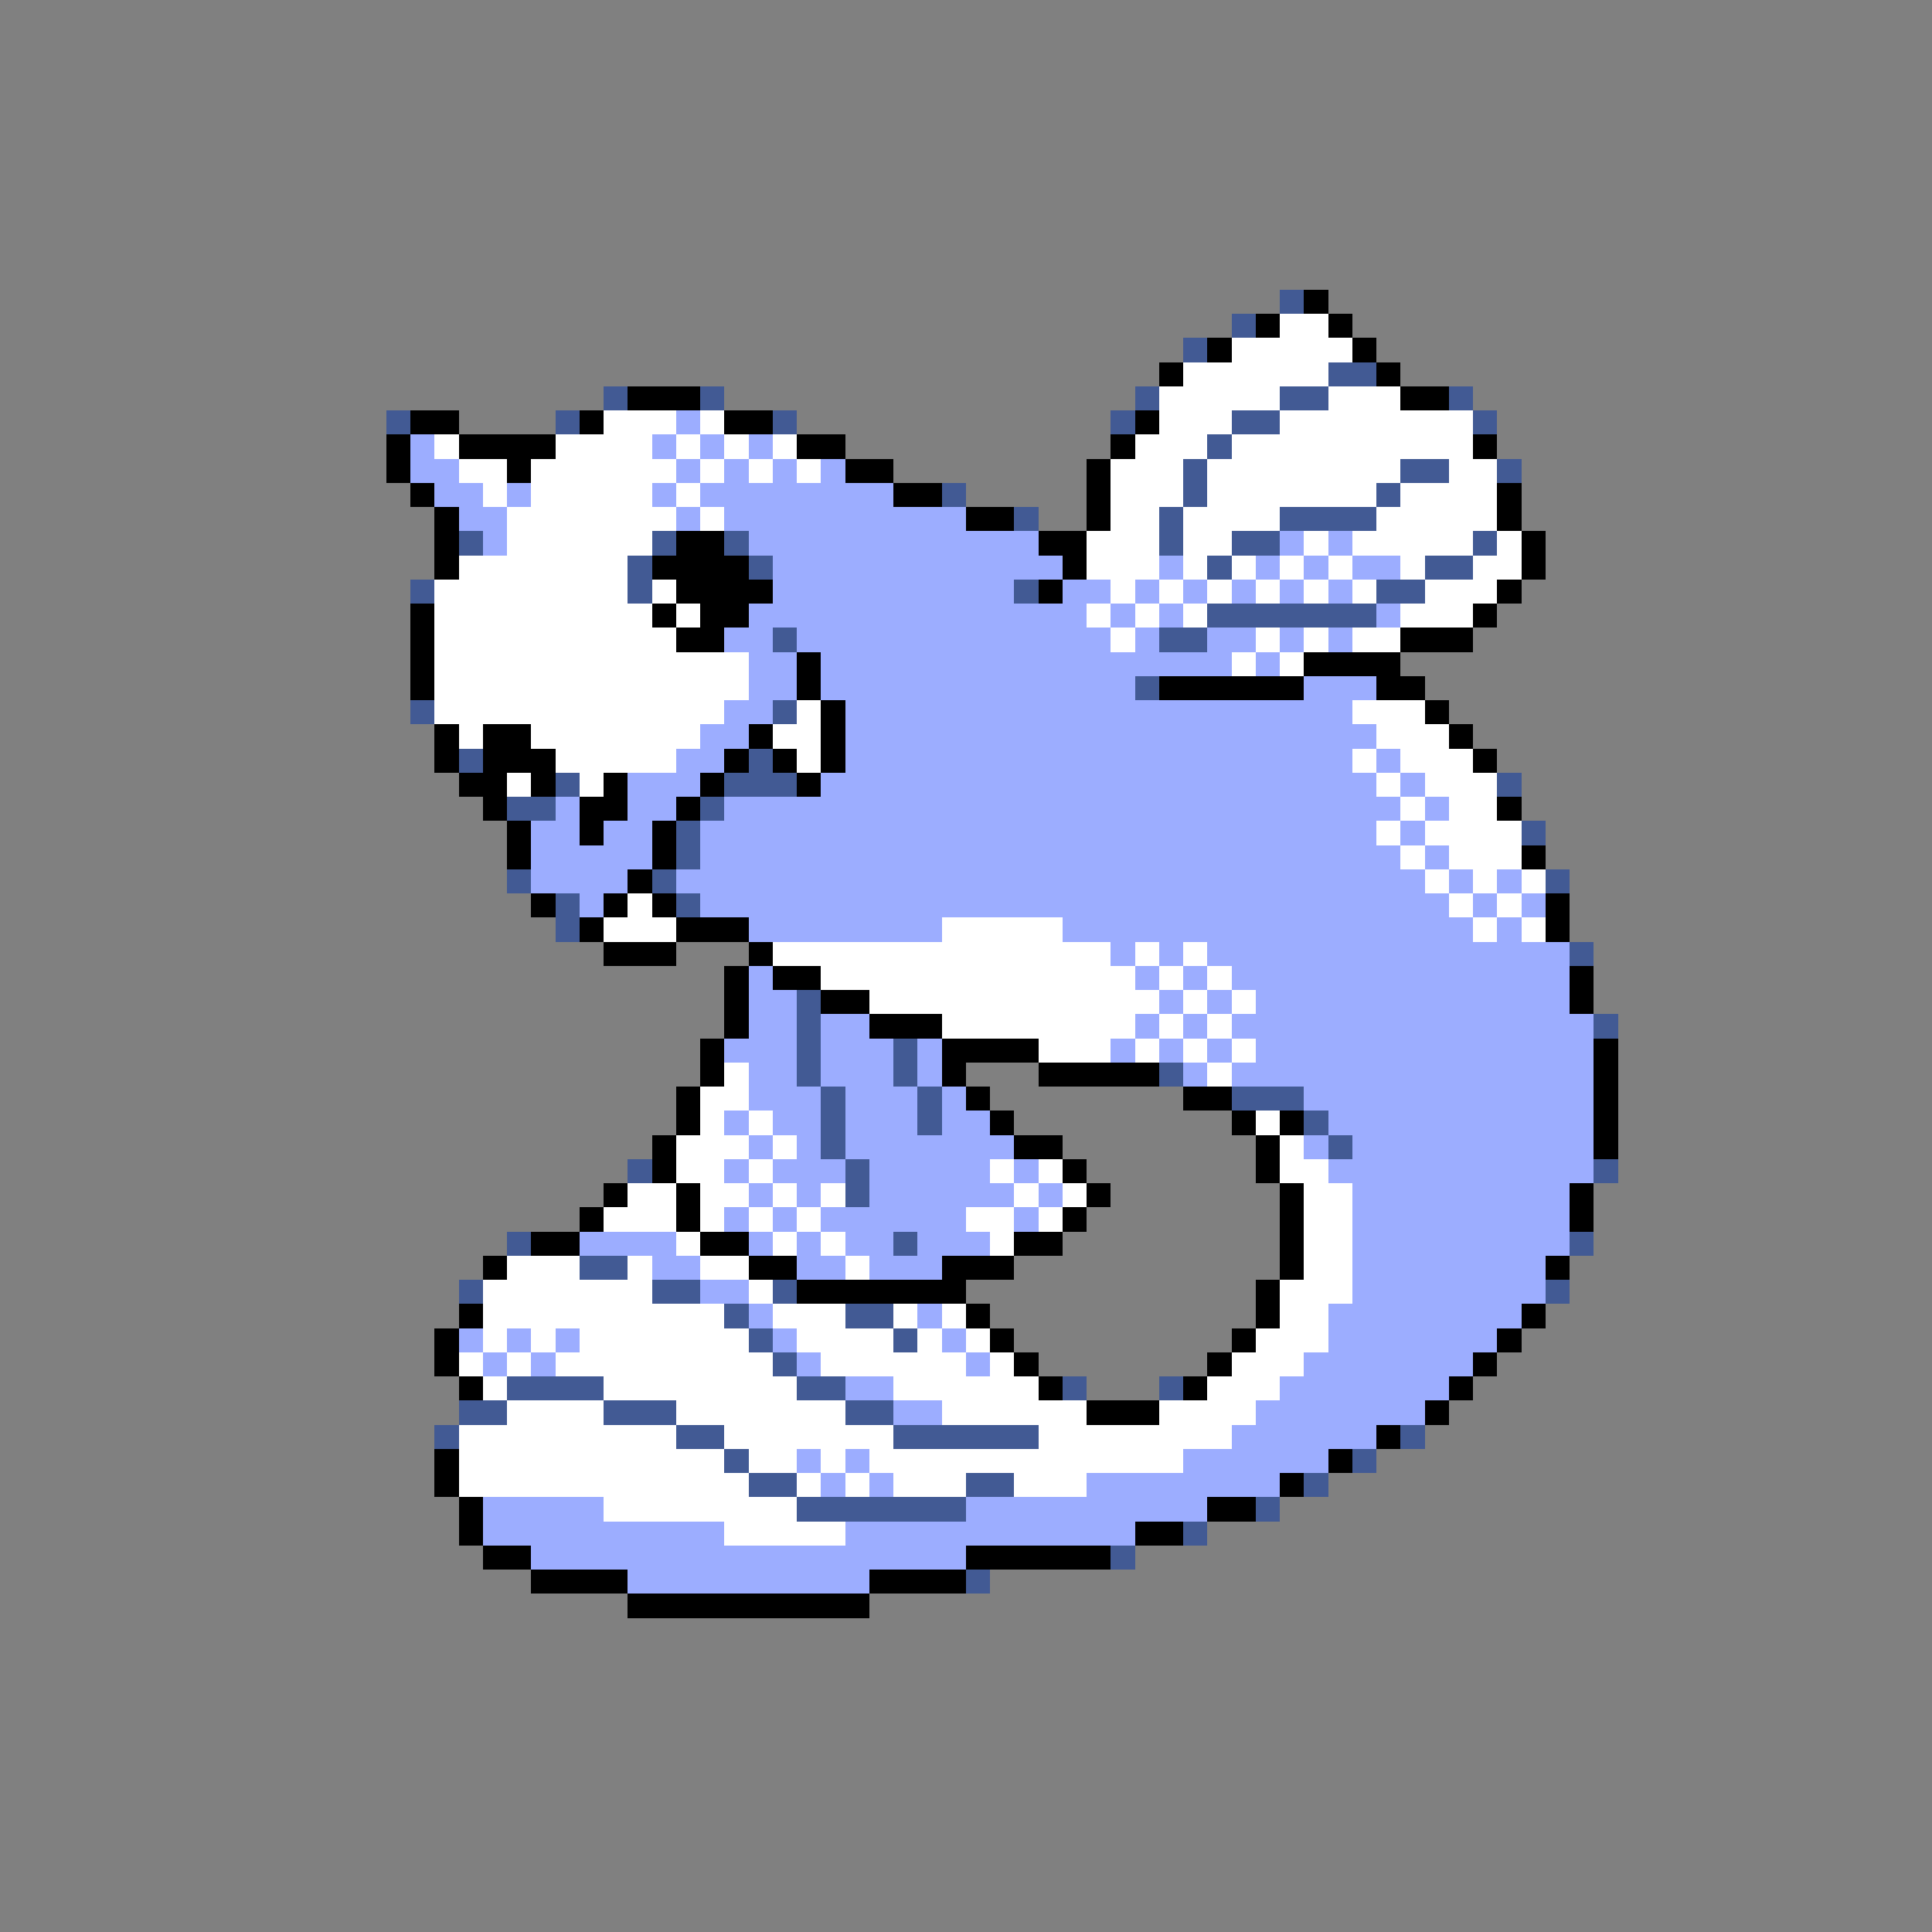 <svg xmlns="http://www.w3.org/2000/svg" viewBox="0 -0.5 80 80" shape-rendering="crispEdges">
<rect x="0" y="-0.5" width="80" height="80" fill="#808080" stroke="none"/>
<path stroke="#425a94" d="M53 12h1M51 13h1M49 14h1M55 15h2M25 16h1M29 16h1M47 16h1M53 16h2M60 16h1M16 17h1M23 17h1M32 17h1M46 17h1M51 17h2M61 17h1M50 18h1M49 19h1M58 19h2M62 19h1M39 20h1M49 20h1M57 20h1M42 21h1M48 21h1M53 21h4M19 22h1M27 22h1M30 22h1M48 22h1M51 22h2M61 22h1M26 23h1M31 23h1M50 23h1M59 23h2M17 24h1M26 24h1M42 24h1M57 24h2M50 25h7M32 26h1M48 26h2M47 28h1M17 29h1M32 29h1M19 31h1M31 31h1M23 32h1M30 32h3M62 32h1M21 33h2M29 33h1M28 34h1M63 34h1M28 35h1M21 36h1M27 36h1M64 36h1M23 37h1M28 37h1M23 38h1M65 39h1M33 41h1M33 42h1M66 42h1M33 43h1M37 43h1M33 44h1M37 44h1M48 44h1M34 45h1M38 45h1M51 45h3M34 46h1M38 46h1M54 46h1M34 47h1M55 47h1M26 48h1M35 48h1M66 48h1M35 49h1M21 51h1M37 51h1M65 51h1M24 52h2M19 53h1M27 53h2M32 53h1M64 53h1M30 54h1M35 54h2M31 55h1M37 55h1M32 56h1M21 57h4M33 57h2M44 57h1M48 57h1M19 58h2M25 58h3M35 58h2M18 59h1M28 59h2M37 59h6M58 59h1M30 60h1M56 60h1M31 61h2M40 61h2M54 61h1M33 62h7M52 62h1M49 63h1M46 64h1M40 65h1" />
<path stroke="#000000" d="M54 12h1M52 13h1M55 13h1M50 14h1M56 14h1M48 15h1M57 15h1M26 16h3M58 16h2M17 17h2M24 17h1M30 17h2M47 17h1M16 18h1M19 18h4M33 18h2M46 18h1M61 18h1M16 19h1M21 19h1M35 19h2M45 19h1M17 20h1M37 20h2M45 20h1M62 20h1M18 21h1M40 21h2M45 21h1M62 21h1M18 22h1M28 22h2M43 22h2M63 22h1M18 23h1M27 23h4M44 23h1M63 23h1M28 24h4M43 24h1M62 24h1M17 25h1M27 25h1M29 25h2M61 25h1M17 26h1M28 26h2M58 26h3M17 27h1M33 27h1M54 27h4M17 28h1M33 28h1M48 28h6M57 28h2M34 29h1M59 29h1M18 30h1M20 30h2M31 30h1M34 30h1M60 30h1M18 31h1M20 31h3M30 31h1M32 31h1M34 31h1M61 31h1M19 32h2M22 32h1M25 32h1M29 32h1M33 32h1M20 33h1M24 33h2M28 33h1M62 33h1M21 34h1M24 34h1M27 34h1M21 35h1M27 35h1M63 35h1M26 36h1M22 37h1M25 37h1M27 37h1M64 37h1M24 38h1M28 38h3M64 38h1M25 39h3M31 39h1M30 40h1M32 40h2M65 40h1M30 41h1M34 41h2M65 41h1M30 42h1M36 42h3M29 43h1M39 43h4M66 43h1M29 44h1M39 44h1M43 44h5M66 44h1M28 45h1M40 45h1M49 45h2M66 45h1M28 46h1M41 46h1M51 46h1M53 46h1M66 46h1M27 47h1M42 47h2M52 47h1M66 47h1M27 48h1M44 48h1M52 48h1M25 49h1M28 49h1M45 49h1M53 49h1M65 49h1M24 50h1M28 50h1M44 50h1M53 50h1M65 50h1M22 51h2M29 51h2M42 51h2M53 51h1M20 52h1M31 52h2M39 52h3M53 52h1M64 52h1M33 53h7M52 53h1M19 54h1M40 54h1M52 54h1M63 54h1M18 55h1M41 55h1M51 55h1M62 55h1M18 56h1M42 56h1M50 56h1M61 56h1M19 57h1M43 57h1M49 57h1M60 57h1M45 58h3M59 58h1M57 59h1M18 60h1M55 60h1M18 61h1M53 61h1M19 62h1M50 62h2M19 63h1M47 63h2M20 64h2M40 64h6M22 65h4M36 65h4M26 66h10" />
<path stroke="#ffffff" d="M53 13h2M51 14h5M49 15h6M48 16h5M55 16h3M25 17h3M29 17h1M48 17h3M53 17h8M18 18h1M23 18h4M28 18h1M30 18h1M32 18h1M47 18h3M51 18h10M19 19h2M22 19h6M29 19h1M31 19h1M33 19h1M46 19h3M50 19h8M60 19h2M20 20h1M22 20h5M28 20h1M46 20h3M50 20h7M58 20h4M21 21h7M29 21h1M46 21h2M49 21h4M57 21h5M21 22h6M45 22h3M49 22h2M54 22h1M56 22h5M62 22h1M19 23h7M45 23h3M49 23h1M51 23h1M53 23h1M55 23h1M58 23h1M61 23h2M18 24h8M27 24h1M46 24h1M48 24h1M50 24h1M52 24h1M54 24h1M56 24h1M59 24h3M18 25h9M28 25h1M45 25h1M47 25h1M49 25h1M58 25h3M18 26h10M46 26h1M52 26h1M54 26h1M56 26h2M18 27h13M51 27h1M53 27h1M18 28h13M18 29h12M33 29h1M56 29h3M19 30h1M22 30h7M32 30h2M57 30h3M23 31h5M33 31h1M56 31h1M58 31h3M21 32h1M24 32h1M57 32h1M59 32h3M58 33h1M60 33h2M57 34h1M59 34h4M58 35h1M60 35h3M59 36h1M61 36h1M63 36h1M26 37h1M60 37h1M62 37h1M25 38h3M39 38h5M61 38h1M63 38h1M32 39h14M47 39h1M49 39h1M34 40h13M48 40h1M50 40h1M36 41h12M49 41h1M51 41h1M39 42h8M48 42h1M50 42h1M43 43h3M47 43h1M49 43h1M51 43h1M30 44h1M50 44h1M29 45h2M29 46h1M31 46h1M52 46h1M28 47h3M32 47h1M53 47h1M28 48h2M31 48h1M41 48h1M43 48h1M53 48h2M26 49h2M29 49h2M32 49h1M34 49h1M42 49h1M44 49h1M54 49h2M25 50h3M29 50h1M31 50h1M33 50h1M40 50h2M43 50h1M54 50h2M28 51h1M32 51h1M34 51h1M41 51h1M54 51h2M21 52h3M26 52h1M29 52h2M35 52h1M54 52h2M20 53h7M31 53h1M53 53h3M20 54h10M32 54h3M37 54h1M39 54h1M53 54h2M20 55h1M22 55h1M24 55h7M33 55h4M38 55h1M40 55h1M52 55h3M19 56h1M21 56h1M23 56h9M34 56h6M41 56h1M51 56h3M20 57h1M25 57h8M37 57h6M50 57h3M21 58h4M28 58h7M39 58h6M48 58h4M19 59h9M30 59h7M43 59h8M19 60h11M31 60h2M34 60h1M36 60h13M19 61h12M33 61h1M35 61h1M37 61h3M42 61h3M25 62h8M30 63h5" />
<path stroke="#9cadff" d="M28 17h1M17 18h1M27 18h1M29 18h1M31 18h1M17 19h2M28 19h1M30 19h1M32 19h1M34 19h1M18 20h2M21 20h1M27 20h1M29 20h8M19 21h2M28 21h1M30 21h10M20 22h1M31 22h12M53 22h1M55 22h1M32 23h12M48 23h1M52 23h1M54 23h1M56 23h2M32 24h10M44 24h2M47 24h1M49 24h1M51 24h1M53 24h1M55 24h1M31 25h14M46 25h1M48 25h1M57 25h1M30 26h2M33 26h13M47 26h1M50 26h2M53 26h1M55 26h1M31 27h2M34 27h17M52 27h1M31 28h2M34 28h13M54 28h3M30 29h2M35 29h21M29 30h2M35 30h22M28 31h2M35 31h21M57 31h1M26 32h3M34 32h23M58 32h1M23 33h1M26 33h2M30 33h28M59 33h1M22 34h2M25 34h2M29 34h28M58 34h1M22 35h5M29 35h29M59 35h1M22 36h4M28 36h31M60 36h1M62 36h1M24 37h1M29 37h31M61 37h1M63 37h1M31 38h8M44 38h17M62 38h1M46 39h1M48 39h1M50 39h15M31 40h1M47 40h1M49 40h1M51 40h14M31 41h2M48 41h1M50 41h1M52 41h13M31 42h2M34 42h2M47 42h1M49 42h1M51 42h15M30 43h3M34 43h3M38 43h1M46 43h1M48 43h1M50 43h1M52 43h14M31 44h2M34 44h3M38 44h1M49 44h1M51 44h15M31 45h3M35 45h3M39 45h1M54 45h12M30 46h1M32 46h2M35 46h3M39 46h2M55 46h11M31 47h1M33 47h1M35 47h7M54 47h1M56 47h10M30 48h1M32 48h3M36 48h5M42 48h1M55 48h11M31 49h1M33 49h1M36 49h6M43 49h1M56 49h9M30 50h1M32 50h1M34 50h6M42 50h1M56 50h9M24 51h4M31 51h1M33 51h1M35 51h2M38 51h3M56 51h9M27 52h2M33 52h2M36 52h3M56 52h8M29 53h2M56 53h8M31 54h1M38 54h1M55 54h8M19 55h1M21 55h1M23 55h1M32 55h1M39 55h1M55 55h7M20 56h1M22 56h1M33 56h1M40 56h1M54 56h7M35 57h2M53 57h7M37 58h2M52 58h7M51 59h6M33 60h1M35 60h1M49 60h6M34 61h1M36 61h1M45 61h8M20 62h5M40 62h10M20 63h10M35 63h12M22 64h18M26 65h10" />
</svg>